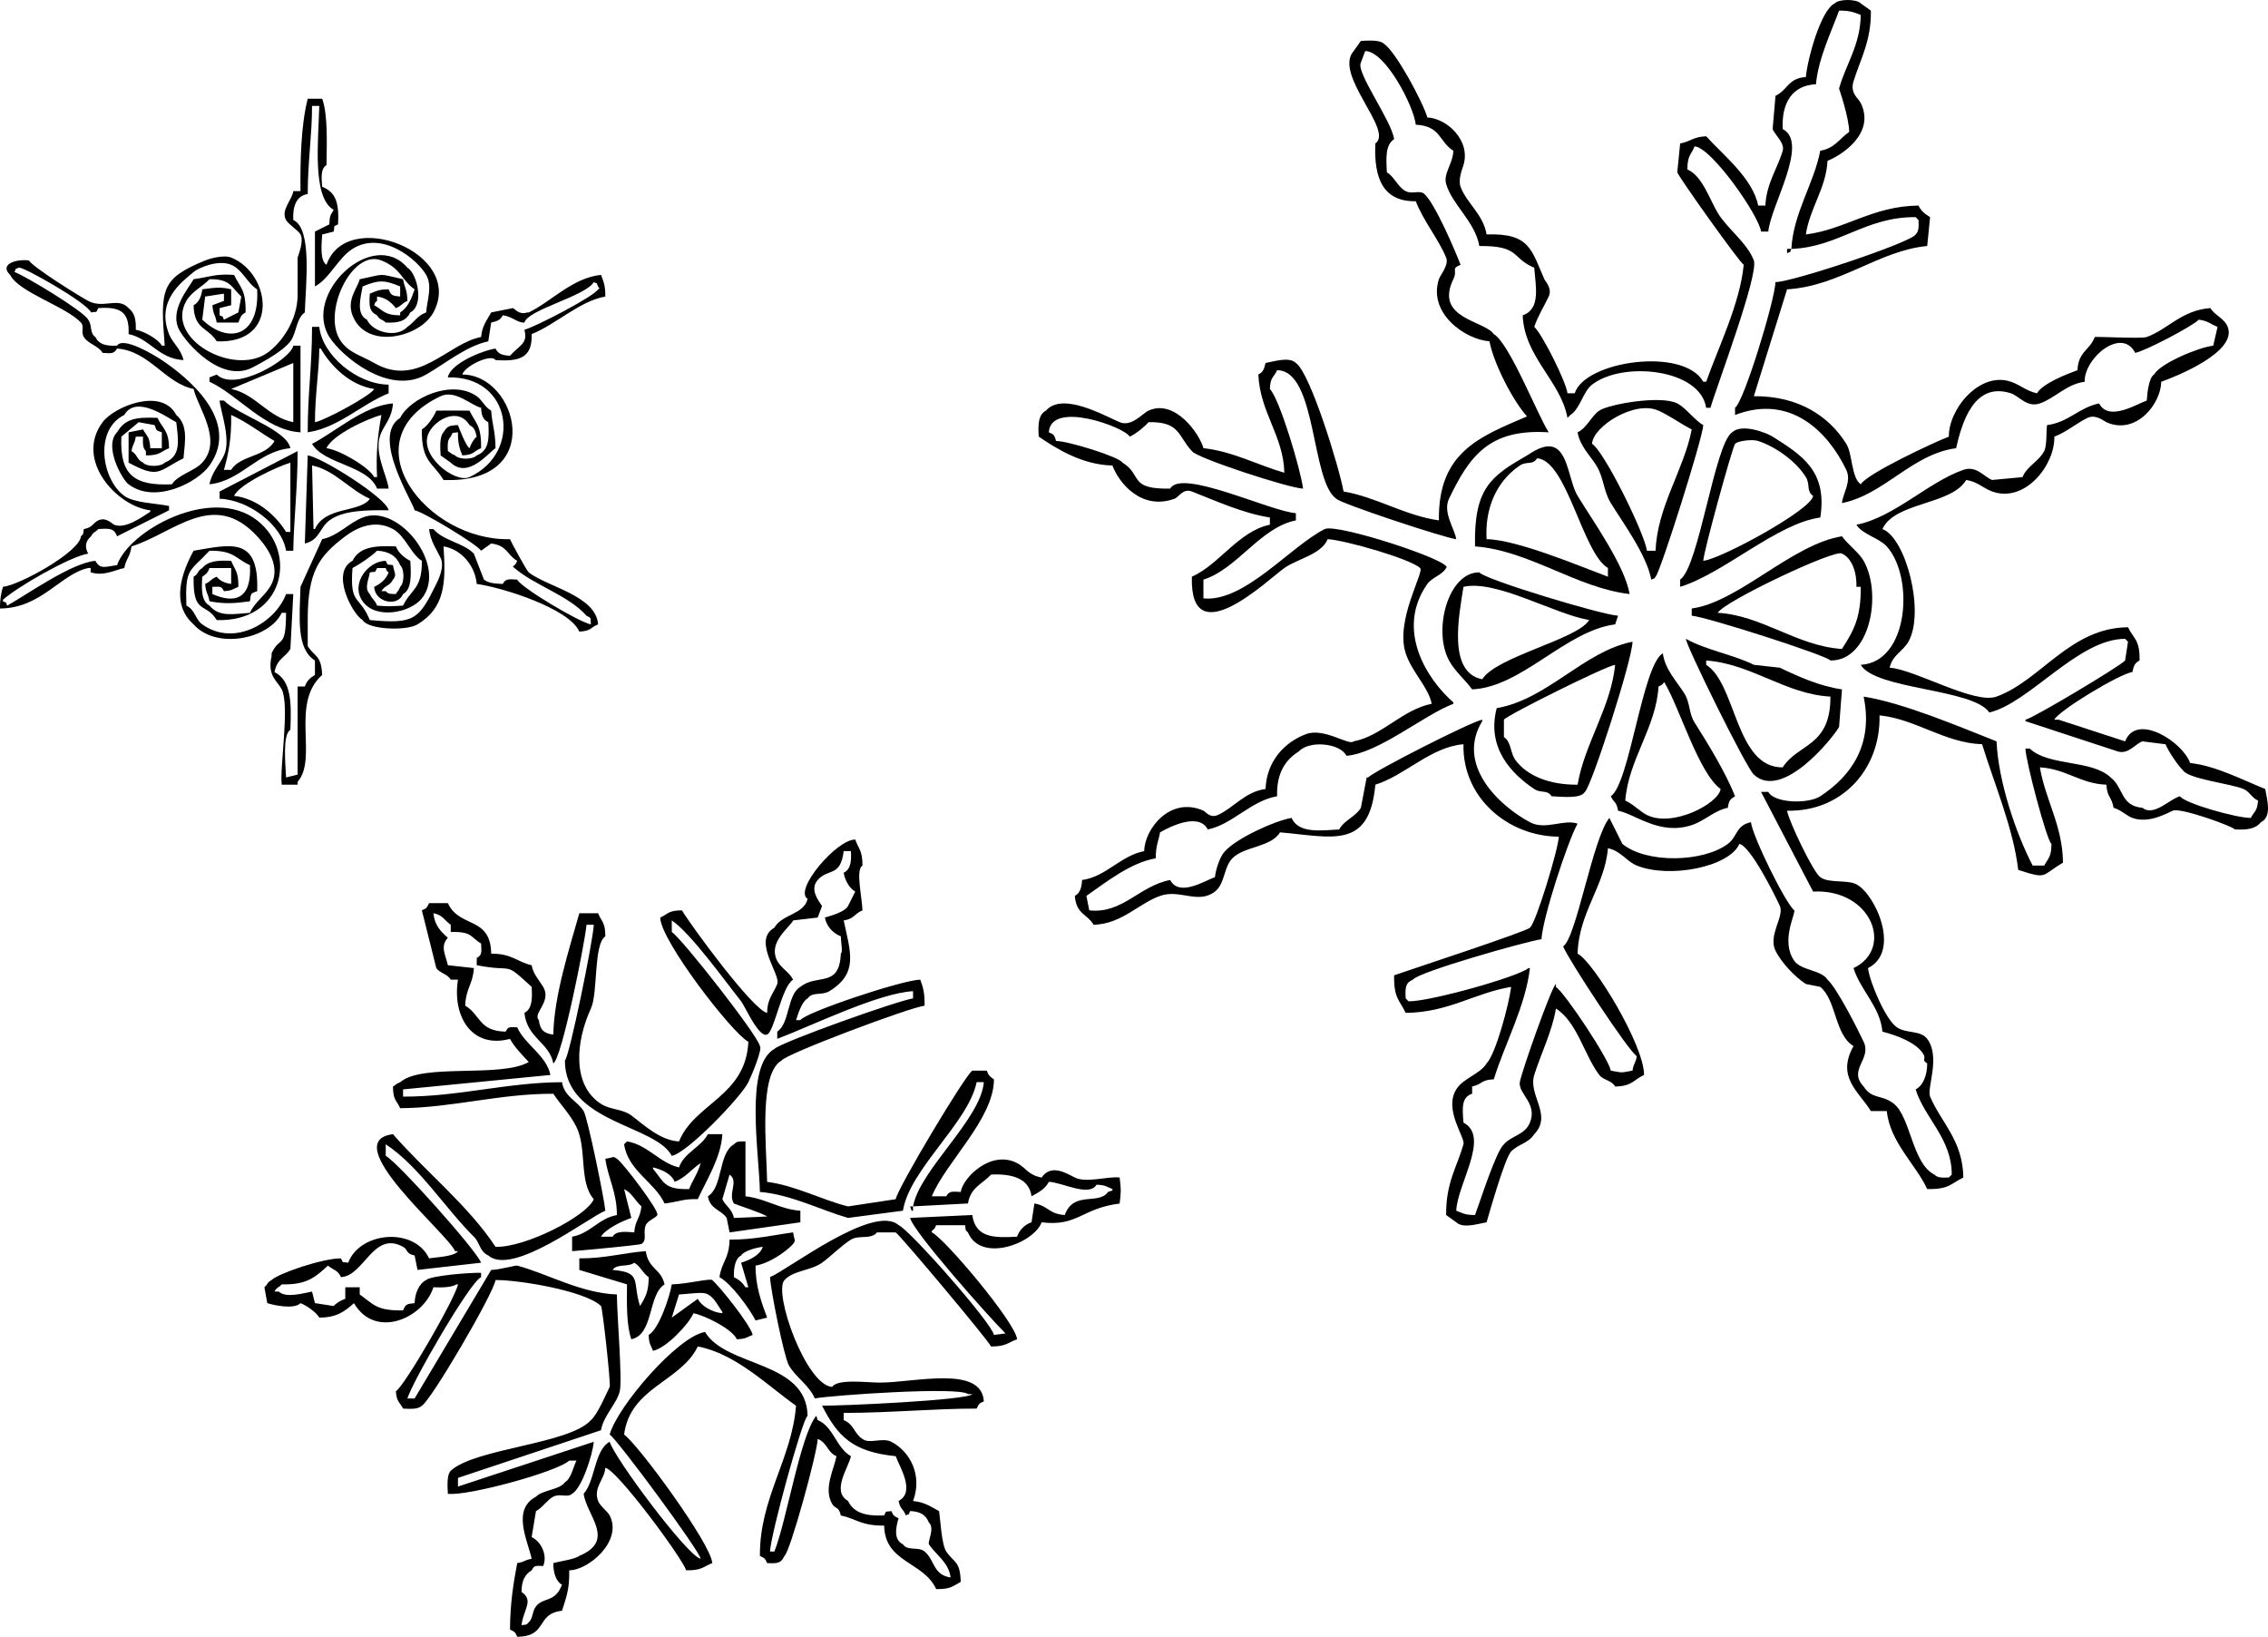 <?xml version="1.0" encoding="utf-8"?>
<!-- Generator: Adobe Illustrator 15.0.0, SVG Export Plug-In . SVG Version: 6.00 Build 0)  -->
<!DOCTYPE svg PUBLIC "-//W3C//DTD SVG 1.1//EN" "http://www.w3.org/Graphics/SVG/1.1/DTD/svg11.dtd">
<svg version="1.1" id="Layer_1" xmlns="http://www.w3.org/2000/svg" xmlns:xlink="http://www.w3.org/1999/xlink" x="0px" y="0px"
	 width="819.384px" height="591.184px" viewBox="-114.278 114.154 819.384 591.184"
	 enable-background="new -114.278 114.154 819.384 591.184" xml:space="preserve">
<path d="M276.653,432.002c-0.15,2.676-0.677,4.73-2.609,5.738c0.517,6.688,4.343,6.389,6.785,10.432
	c10.22-0.311,16.123-7.619,24.009-10.432c7.115-2.539,13.754,3.143,19.833-1.566c3.624-2.805,3.114-8.77,6.263-11.996
	c4.269-4.375,14.031-3.998,17.225-9.389c18.85,1.615,32.32,6.414,34.448-17.214c10.698-3.317,20.146-13.709,31.838-14.605
	c-0.46,19.255,16.038,33.271,34.446,33.384c-0.168,4.488-8.379,31.557-10.438,32.861c-0.771,1.268-44.279,15.496-49.062,17.213
	c-0.154,8.309,1.967,8.936,4.176,13.562c15.467-0.129,24.846-7.176,38.101-9.389c-0.741,6.135-5.53,24.232-8.873,27.646
	c-2.286,3.826-8.417,5.297-10.96,9.389c-4.588,7.381,3.312,17.371,2.61,19.822c-2.396,8.365-6.37,13.83-6.263,25.559
	c1.218,0.871,2.436,1.74,3.652,2.609c2.503,2.4,8.031,0.477,10.96,0c1.138-3.869,6.619-23.211,8.873-25.561
	c2.657-2.77,6.093-2.826,8.351-6.26c6.686-6.941-2.295-13.988,0-21.387c2.25-7.254,6.566-15.977,7.83-23.994
	c7.703,4.912,10.16,16.705,15.658,23.994c1.457,1.932,4.449,1.867,5.74,4.174c6.143-0.1,6.596-2.396,10.438-4.174
	c0.086-10.717-18.361-41.031-24.008-43.814c0.396-14.875,9.879-24.564,10.959-38.08c4.701,0.982,6.627,4.705,10.439,6.26
	c11.641,4.748,33.37,0.58,37.057-7.824c4.017,0.867,12.793,18.357,14.614,22.43c1.695,3.787-4.333,10.533-1.565,16.17
	c2.084,4.244,7.056,9.508,10.959,11.998c1.74,0.348,3.48,0.695,5.22,1.043c5.87,4.867,5.169,17.318,12.004,21.387
	c-6.339,11.232,1.961,16.441,6.263,23.473c1.914,0,3.828,0,5.741,0c1.194,11.266,10.536,19.326,14.614,28.168
	c8.104,0.146,8.51-2.006,13.048-4.174c-0.147-13.334-8.004-19.832-12.004-29.211c-1.273-2.984,3.894-14.338-1.044-20.865
	c-2.407-3.182-7.502-1.836-10.961-4.172c-3.967-2.68-9.703-15.926-10.438-21.387c11.971-5.949,2.744-26.605-4.176-30.254
	c-3.342-1.762-10.139-0.291-13.048-2.607c-2.337-1.301-11.458-20.353-12.005-23.996c19.89,0.482,33.847-15.078,33.404-34.427
	c13.09,1.338,23.58,9.975,37.057,10.432c4.228,13.821,11.345,30.496,13.048,45.381c10.769,3.471,8.026,2.199,16.18-2.607
	c-0.133-13.383-6.366-22.605-8.351-34.428c9.588,0.562,14.523,5.908,24.009,6.259c0.336,4.797,1.918,4.209,2.61,8.346
	c2.824,0.813,4.57,2.843,6.785,3.651c5.791,2.113,12.142-1.468,14.613-2.608c2.695-1.243,21.717,5.649,22.443,6.782
	c4.623,0.201,7.439-0.234,9.395-2.609c4.027-2.021,2.273-7.937,1.566-11.997c-7.889-3.133-17.844-8.412-27.141-9.389
	c-2.646-7.585-19.355-18.366-23.487-7.824c-8.002-2.608-16.007-5.217-24.009-7.825c-0.522,0-1.045,0-1.566,0
	c1.562-3.28,23.544-16.566,28.184-17.213c0.502-2.095,0.797-3.261,2.61-4.173c0.119-7.642-2.094-7.654-4.175-11.998
	c-20.982,0.161-31.43,19.209-47.496,25.038c-8.04,2.917-29.486-9.833-38.623-10.433c1.027-4.615,4.816-5.903,6.785-9.389
	c6.035-10.69-0.877-37.463-9.395-40.687c4.479-9.829,24.875-8.599,30.271-17.735c4.256,0.667,5.967,2.939,9.395,4.173
	c11.92,4.289,22.746-9.712,22.443-19.822c4.266-1.561,8.307-5.043,12.004-6.781c2.997-1.409,5.932,1.184,6.785,1.564
	c10.823,4.837,19.744-6.756,19.833-14.605c5.249-1.852,27.597-10.739,24.009-19.821c-1.232-3.124-4.671-4.135-6.263-6.781
	c-10.36,0.747-15.418,7.702-22.965,10.433c-1.854,0.67-15.632-0.114-18.79,0c-1.876,4.922-5.897,5.092-6.264,11.997
	c-3.875,1.414-12.685,4.839-14.613,8.346c-3.742-0.801-6.028-3.016-9.396-4.173c-11.343-3.897-22.624,9.979-22.442,19.822
	c-5.461,2.073-29.536,13.352-31.838,17.214c-3.429-2.373-2.955-10.982-5.22-14.605c-6.17-9.871-17.087-17.345-33.403-17.214
	c4-12.865,8.002-25.734,12.004-38.6c18.927-1.087,33.384-14.069,50.627-15.648c0.348-3.478,0.695-6.956,1.044-10.433
	c-1.673-1.013-3.347-2.234-4.175-4.173c-16.722,0.185-26.426,8.644-40.711,10.432c1.39-9.43,7.347-16.753,7.828-26.603
	c5.163-2.008,17.379-9.949,12.004-20.865c-0.871-1.771-3.943-3.523-2.609-7.824c2.498-8.054,6.458-14.713,6.263-25.56
	c-1.218-0.869-2.437-1.739-3.653-2.608c-1.512-1.605-7.889-1.65-9.396,0c-5.063,2.385-9.838,20.143-10.438,26.603
	c-6.436,0.408-6.494,4.656-10.961,6.781c-0.348,3.999-0.695,7.999-1.043,11.997c0.738,2.023,4.454,5.041,3.653,7.824
	c-1.781,6.182-5.974,11.984-6.263,19.822c-0.87,0-1.74,0-2.61,0c-1.911-9.838-12.881-18.456-18.79-25.038
	c-4.91,0.252-5.465,1.881-9.395,2.608c-0.349,3.477-0.696,6.955-1.043,10.432c1.188,2.676,22.513,32.563,24.009,33.384
	c-1.362,13.991-9.093,29.661-13.57,42.251c-0.348,0-0.696,0-1.044,0c-7.054-12.62-42.717-7.575-46.452,4.173
	c-0.87,0-1.739,0-2.608,0c-0.557-4.369-9.201-21.488-12.004-23.995c1.242-3.802,3.657-7.612,5.219-10.954
	c1.369-2.933-1.213-5.46-1.566-6.26c-4.701-10.62-5.232-16.696-20.877-16.17c-1.193-7.247-7.236-11.331-9.395-17.213
	c-0.98-2.673,0.699-6.694,1.043-7.824c2.722-8.954-6.088-16.922-13.047-17.214c-1.64-5.644-11.393-23.783-15.658-26.603
	c-1.455-1.426-5.357-1.231-8.352-1.043c-0.869,1.217-1.74,2.434-2.609,3.651c-7.463,8.439,14.644,28.706,7.83,33.384
	c-0.574,12.54,2.775,21.076,14.613,20.865c2.625,6.929,8.203,13.663,10.961,20.343c1.109,2.686-2.063,6.155-2.609,7.824
	c-3.994,12.214,9.357,21.779,18.268,22.43c1.456,7.903,8.525,21.612,13.57,27.124c-17.281,7.386-32.189,12.993-31.838,37.557
	c-12.2-1.721-22.862-8.511-34.448-10.433c-1.462-8.345-12.012-42.909-17.224-46.424c-2.502-2.401-8.03-0.477-10.961,0
	c-0.5,2.095-0.797,3.261-2.609,4.173c0.596,13.674,9.111,22.234,9.395,35.471c-9.553-2.713-18.539-7.703-29.228-8.868
	c-1.423-5.258-10.345-17.903-19.834-13.562c-2.19,1.002-6.145,6.007-10.438,4.173c-5.695-2.433-20.644-11.016-26.618-4.173
	c-2.745,1.426-2.912,5.024-2.609,9.389c6.651,4.538,15.826,10.19,26.619,10.433c2.271,6.129,10.366,16.382,22.442,11.998
	c1.576-0.572,3.069-3.845,6.264-2.608c8.369,3.242,18.339,7.863,28.185,9.389c0,0.87,0,1.739,0,2.608
	c-11.249,2.288-18.416,14.498-28.185,18.778c-0.854,28.521,27.421,1.111,33.404-3.13c4.72-3.346,13.41-4.895,15.657-10.432
	c6.38,0.378,29.882,7.109,33.404,10.432c1.66,1.289-9.088,18.877-5.219,30.776c2.198,6.761,8.245,12.285,9.395,18.257
	c-10.52,2.056-18.065,11.656-28.184,13.562c-1.617,1.74-10.636-5.072-17.224-2.608c-7.679,2.872-14.248,9.724-14.615,19.822
	c-7.387,0.962-11.541,6.813-17.224,9.389c-2.817,1.278-4.501-1.247-5.219-1.565c-11.952-5.286-21.256,6.522-21.399,14.606
	C290.436,423.285,285.331,430.834,276.653,432.002z M322.061,413.744c8.97-1.803,15.498-10.336,25.054-11.997
	c-0.252-8.296,2.959-13.138,7.829-16.17c3.777-4.105,14.958-3.036,17.224,1.565c11.638-0.957,27.728-14.603,38.623-18.779
	c0-0.174,0-0.348,0-0.521c-9.715-8.462-20.935-26.334-9.396-42.773c1.642-2.338,5.253-3.133,6.785-5.738
	c3.28-2.239-39.457-16.262-43.843-14.083c-12.247,6.083-29.057,26.555-43.842,25.038c0-2.26,0-4.521,0-6.781
	c12.22-3.826,20.513-18.834,33.403-21.387c0-0.869,0-1.739,0-2.608c-9.45-0.72-41.402-16.229-45.408-8.867
	c-15.219,0.26-9.885-4.89-17.225-9.389c-1.284-2.15-19.678-7.801-24.009-7.825c-0.642-2.133-0.625-2.301-2.609-3.129
	c0.673-11.668,27.296-1.933,29.229,1.564c2.07-0.896,5.362-3.529,6.785-5.216c11.399-0.266,10.573,4.932,15.658,10.433
	c1.431,2.412,35.06,13.392,40.188,13.562c-0.828-6.601-8.34-32.085-12.004-35.992c0.193-4.48,1.321-3.968,2.609-6.781
	c14.415,0.028,12.177,40.086,21.398,46.425c0.922,1.5,39.057,14.157,43.32,14.605c-0.555-3.762-4.962-9.707-2.609-14.605
	c7.377-15.366,14.477-25.376,36.014-23.995c-4.335-6.926-14.148-32.087-19.833-35.471c-3.464-4.959-21.525-5.6-14.614-19.822
	c1.691-3.48-1.07-3.679,2.61-5.216c-2.073-5.423-9.22-22.054-13.048-25.559c-1.762-1.577-4.308,0.225-6.785-1.043
	c-2.827-1.446-4.161-5.319-6.785-6.781c-0.305-5.387-0.536-9.941,2.609-11.997c-0.932-6.756-13.942-24.266-12.004-27.646
	c0.521-1.391,1.043-2.782,1.565-4.173c7.243-0.002,17.569,19.9,18.269,26.603c9.127,0.458,8.316,6.13,13.569,9.389
	c-0.104,4.606-3.688,8.281-2.608,11.997c2.201,7.58,10.43,13.561,12.004,22.43c14.848-0.152,11.541,4.413,19.832,7.824
	c0.519,6.797,2.416,14.946-4.176,17.213c0.65,15.212,13.762,23.689,16.18,37.036c0.349-0.348,0.697-0.696,1.044-1.043
	c3.558-2.231,4.536-8.39,7.829-10.954c11.062-8.612,39.093-5.74,41.232,8.346c0.522,0,1.044,0,1.566,0
	c2.009-7.1,17.54-48.158,15.658-53.206c-2.397-6.427-9.603-11.459-13.049-17.213c-2.949-4.925-5.599-13.393-10.959-15.649
	c0.017-5.209,1.318-5.142,2.609-8.346c6.014,0.278,23.186,24.833,24.009,30.776c0.87,0,1.74,0,2.609,0
	c0.909-9.479,14.854-32.032,5.219-37.035c-0.478-9.613,3.59-15.821,12.004-16.17c0.865-9.346,5.509-18.814,8.351-26.603
	c4.067-0.037,5.393,0.642,7.83,1.565c-0.111,10.884-5.475,17.973-7.83,26.603c0,0,3.636,10.508,3.654,15.649
	c-3.522,2.415-5.215,5.941-10.438,6.781c-2.25,11.79-9.786,22.63-10.439,35.47c17.116-0.627,26.637-11.617,44.887-11.476
	c0.348,0.348,0.695,0.695,1.043,1.043c0.095,2.521,0.144,4.051-1.043,5.216c-1.375,2.792-44.154,17.091-50.627,17.214
	c-0.293,6.799-11.447,43.335-14.614,45.381c0,0.869,0,1.739,0,2.608c20-7.699,33.556,6.04,40.188,19.822
	c2.004,4.164-1.275,8.584-1.566,11.998c15.318-3.03,25.263-17.697,41.234-19.822c2.021-8.761,6.27-24.216,19.832-19.822
	c2.91,0.942,5.752,5.256,10.439,3.651c5.375-1.84,9.617-6.984,16.18-7.825c-0.195-8.677,13.451-19.914,18.268-10.432
	c3.547-0.648,20.639-9.585,22.966-11.998c3.405,0.438,4.241,1.615,6.784,2.608c-0.521,2.26-1.043,4.521-1.565,6.781
	c-5.372,0.643-19.081,6.364-21.399,10.433c-1.871,1.115-2.474,6.891-2.609,9.389c-3.506,1.181-13.745,7.758-17.225,1.043
	c-7.168,1.427-11.099,6.864-18.789,7.824c-0.394,1.583,0.051,7.214-1.045,9.389c-1.809,3.595-6.262,5.468-7.828,9.389
	c-3.653,0.348-7.309,0.696-10.961,1.043c-2.818-0.94-5.584-5.339-10.439-3.651c-12.641,4.393-25.068,17.191-38.623,19.822
	c2.148,3.488,8.2,4.768,10.96,7.824c9.928,10.992,8.103,41.785-9.396,42.773c5.347,9.042,40.633,8.552,46.453,17.214
	c14.508-3.399,32.108-26.621,49.062-26.603c0.348,0.348,0.696,0.696,1.044,1.043c-0.348,2.26-0.696,4.521-1.044,6.781
	c-1.533,1.887-33.316,20.925-36.013,21.386c0,0.174,0,0.348,0,0.522c11.133,3.651,22.27,7.303,33.403,10.954
	c3.917,1.101,6.298-2.806,8.873-3.651c2.783,0.348,5.568,0.695,8.351,1.043c0.935,2.427,4.345,7.504,6.264,9.389
	c2.018,3.188,17.388,4.843,21.921,6.781c2.187,0.935,2.97,3.2,5.219,4.173c-0.292,3.893-1.276,3.76-2.61,6.26
	c-5.178,0.05-24.014-5.292-25.574-7.824c-3.639,0.914-9.493,7.487-13.57,4.173c-7.98-0.663-6.79-7.375-11.482-10.954
	c-6.807-6.5-22.385-3.978-29.228-10.433c-0.522,0-1.044,0-1.565,0c0.063,4.357,7.725,33.327,9.395,34.426
	c-0.027,4.787-1.105,5.023-2.609,7.824c-1.393,0-2.785,0-4.176,0c-5.881-11.271-12.4-30.11-13.048-44.859
	c-13.466-5.307-33.536-13.866-48.019-16.17c3.614,17.429-4.64,28.785-15.657,35.992c-4.384,2.868-16.617,2.535-18.79-1.565
	c-0.87,0-1.74,0-2.609,0c6.262,11.996,12.527,23.996,18.79,35.992c21.224-1.076,29.308,20.672,14.614,27.646
	c2.504,8.043,9.671,14.033,10.439,22.949c5.387,1.426,11.832,3.787,14.613,7.824c1.539,2.234-0.814,2.146,1.566,3.652
	c0.01,4.129-1.389,7.951-4.176,9.389c3.287,10.504,13.045,17.682,13.049,30.775c-0.348,0.348-0.696,0.697-1.045,1.043
	c-2.522,0.094-4.053,0.145-5.219-1.043c-7.994-3.932-8.6-20.707-14.613-25.561c-4.295-3.463-7.883-1.469-10.961-6.258
	c-5.775-6.148,3.002-9.814,0-16.17c-2.125-4.498-9.537-19.217-13.047-22.43c-2.199-3.504-9.539-3.285-12.004-6.781
	c-5.029-7.129,0.467-16.836,0-18.258c-3.281-2.676-15.062-26.684-15.658-31.818c-5.39,1.053-4.883,5.236-8.352,7.824
	c-8.973,6.693-29.413,7.139-38.102,0c-1.565-3.129-3.131-6.26-4.697-9.39c-6.025,7.343-11.896,43.265-16.702,46.425
	c1.797,4.617,23.698,37.979,26.619,39.643c-0.542,2.977-1.07,2.23-1.565,5.217c-4.65,0.816-3.179,0.828-7.83,0
	c-0.789-4.324-16.49-27.93-19.832-30.254c0-0.348,0-0.695,0-1.043c-1.576,0.902-12.556,32.133-13.049,35.471
	c-0.619,4.199,6.484,7.672,3.654,14.604c-1.822,4.463-6.502,4.619-9.395,7.824c-2.896,2.559-8.789,21.238-10.438,25.561
	c-3.794-0.027-4.454-0.682-6.785-1.564c0.435-9.775,12.315-26.729,2.61-31.818c-0.404-5.193-0.796-9.188,3.131-10.434
	c0-0.869,0-1.738,0-2.607c3.824-0.859,2.979-2.379,7.829-2.607c3.927-12.787,11.485-26.439,13.048-40.166c-0.174,0-0.348,0-0.521,0
	c-3.613,3.113-35.639,12.125-43.32,11.998c-0.348-0.35-0.696-0.695-1.044-1.043c-0.229-3.938-0.075-5.646,2.608-6.781
	c1.676-2.666,40.512-13.736,46.452-14.605c0.396-7.646,9.554-35.611,13.048-41.73c-4.93-1.77-11.641,2.473-17.224-0.521
	c-11.358-6.091-26.79-20.853-17.224-36.513c0-0.174,0-0.348,0-0.522c-3.724,0.553-39.152,18.596-41.233,20.865
	c-0.174,0-0.349,0-0.522,0c-0.695,3.651-1.392,7.303-2.088,10.954c-1.668,3.027-6.315,4.705-7.828,7.824
	c-6.427,0.348-14.684,1.594-17.225-4.173c-6.474,1.166-19.973,7.485-24.009,11.997c-1.749,1.693-3.382,6.494-3.653,9.391
	c-3.707,1.301-12.9,7.273-16.18,1.043c-11.053,2.037-17.257,12.328-29.229,10.953c-0.348-1.738-0.695-3.479-1.044-5.215
	c6.636-4.598,15.921-12.062,25.054-13.562c0.014-4.674,0.966-6.062,1.565-9.389C307.918,413.016,318.725,407.342,322.061,413.744z"
	/>
<path d="M496.909,336.544c5.055,0.318,48.878,14.355,50.104,16.17c14.201,0.208,18.851-23.841,12.004-35.992
	c-1.728-3.067-5.737-5.893-7.828-8.868c-17.969,2.833-37.471,23.845-54.281,26.081C496.909,334.806,496.909,335.674,496.909,336.544
	z M551.19,314.115c3.505,1.554,5.415,6.698,5.219,11.997c0.522,0,1.044,0,1.565,0c0.131,11.254-2.664,15.994-6.785,22.43
	c-16.202-0.981-28.932-12.179-44.885-13.041C508.465,331.426,549.021,312.229,551.19,314.115z"/>
<path d="M519.352,393.922c10.164,9.528,28.43-13.028,30.795-17.213c0.348-4.521,0.695-9.042,1.044-13.562
	c-7.909-1.086-16.105-4.771-22.443-7.824c-3.131-0.348-6.264-0.695-9.396-1.043c-6.984-3.551-17.344-5.328-24.53-9.389
	C494.405,346.409,516.494,391.36,519.352,393.922z M547.014,365.755c0.104,18.218-11.739,16.865-17.224,25.56
	c-17.089,0.183-16.735-30.213-27.662-37.036c0-0.521,0-1.043,0-1.564C518.692,353.96,530.729,364.88,547.014,365.755z"/>
<path d="M492.733,323.503c0,0.869,0,1.739,0,2.608c15.774-4.855,35.122-22.999,50.628-25.038
	c2.63-16.802-6.666-22.532-17.225-29.211c-2.318-1.467-11.166-4.843-14.613-1.564C505.202,274.372,499.505,318.909,492.733,323.503z
	 M520.918,273.428c6.62,2.193,13.788,7.513,17.225,13.041c1.625,2.614,0.102,5.059,2.609,6.781
	c-0.4,4.93-33.117,22.733-39.667,23.473c0.027-3.04,10.464-40.883,11.482-42.251C513.327,273.45,518.708,272.695,520.918,273.428z"
	/>
<path d="M531.355,205.617c1.844-0.947,0.637,0.304,1.566-1.565c-0.521,0-1.044,0-1.566,0
	C531.355,204.574,531.355,205.096,531.355,205.617z"/>
<path d="M494.299,364.711c-2.654-4.314-7.041-8.646-7.828-14.605c-7.408,4.324-11.961,47.031-18.791,51.641
	c1.131,2.474,2.076,1.84,2.61,5.216c6.486,1.348,15.026,9.015,26.619,5.216c4.688-1.537,8.22-5.312,13.048-6.259
	c0.413-2.723,0.797-3.035,2.609-4.173c-3.479-8.698-9.699-18.851-14.614-26.603C495.805,371.755,496.404,368.134,494.299,364.711z
	 M507.348,399.14c-0.774,5.287-17.324,13.995-26.619,9.389c-2.473-1.227-5.053-4.028-7.828-5.216
	c1.121-14.768,11.212-26.544,12.004-41.208c1.68-0.733,1.021-0.525,2.088-1.565C492.604,369.941,499.432,393.422,507.348,399.14z"/>
<path d="M467.682,295.857c4.553,7.406,12.92,18.677,14.613,27.646c1.559-0.675,0.626,0.022,1.566-1.043
	c1.728-1.769,17.029-50.064,17.224-54.771c-3.261-1.823-6.091-6.101-9.396-7.824c-5.762-3.007-24.629,0.2-28.185,2.608
	c-2.899,1.965-4.489,6.304-7.829,7.825c0.785,4.858,4.567,8.412,6.785,11.997C465.193,286.711,464.961,291.434,467.682,295.857z
	 M460.895,274.472c0.269-6.256,15.461-15.887,24.01-11.998c4.23,1.925,8.339,4.952,12.005,6.781
	c-2.765,14.482-12.528,28.038-13.048,43.816c-1.044,0-2.088,0-3.133,0C479.805,306.564,465.158,276.934,460.895,274.472z"/>
<path d="M440.018,399.14c2.509,1.679,4.591,0.074,6.264,2.608c3.857,0.189,10.596,0.975,12.004-1.565
	c2.206-1.358,17.243-47.951,17.225-54.249c-17.627,3.486-30.67,20.828-49.062,23.995
	C422.729,384.251,431.721,393.584,440.018,399.14z M469.246,354.28c-1.536,15.359-11.118,28.587-13.57,43.295
	c-10.162,0.088-18.246-3.191-22.442-8.868c-1.942-2.627-1.454-6.571-4.177-8.346c0-2.086,0-4.173,0-6.26
	C430.012,372.55,465.973,354.627,469.246,354.28z"/>
<path d="M455.676,293.25c-2.846-4.681-3.322-14.532-7.828-17.213c-3.776-2.247-9.14,1.856-10.438,2.608
	c-12.978,7.507-19.245,11.715-18.79,32.862c19.764,1.504,36.434,14.919,55.848,17.214
	C472.746,318.417,460.971,301.958,455.676,293.25z M422.794,308.898c-0.633-10.92,3.386-20.751,12.005-26.603
	c2.488-1.69,4.629-0.023,6.264-2.608c10.757,0.75,16.359,34.136,25.574,39.643c0,1.043,0,2.087,0,3.13
	C456.465,318.658,433.734,309.05,422.794,308.898z"/>
<path d="M470.29,336.544c-6.272-0.402-48.424-13.164-50.104-15.649c-11.209-0.18-16.897,20.799-10.961,31.819
	c2.117,3.929,5.836,6.968,8.352,10.432c17.977-0.801,33.741-21.172,51.671-23.473C469.596,338.63,469.942,337.587,470.29,336.544z
	 M421.229,359.496c-12.631-2.437-8.373-23.204-6.784-33.384c11.737-2.698,32.651,9.796,45.407,11.998
	C455.816,345.01,426.223,351.354,421.229,359.496z"/>
<path d="M88.758,695.943c1.399-4.475,2.775-7.562,2.609-14.605c6.885,0.01,19.415-10.547,14.614-19.822
	c-0.744-1.436-3.523-3.461-4.175-5.215c-1.828-4.916,2.366-7.791,2.608-11.998c4.187,0.68,27.352,31.934,29.229,37.035
	c5.604,0.059,6.061-1.268,9.395-2.607c-0.219-6.689-26.786-42.898-31.838-46.424c2.176-17.104,20.473-19.07,26.619-31.818
	c13.821,2.58,25.527,14.434,35.492,21.385c-1.464,19.119-13.224,33.459-13.048,54.25c1.657,0.865,1.821,0.758,2.608,2.607
	c4.041,0.186,4.991-0.029,6.264-2.607c1.979-1.256,11.823-37.023,12.004-42.252c3.613,1.479,3.364,4.758,6.785,6.26
	c-0.843,4.568-4.801,11.684-1.565,17.213c1.143,1.955,2.39,0.775,3.131,4.174c5.397,1.096,7.286,3.783,15.658,3.65
	c0.226,13.482,14.26,12.949,18.79,22.951c5.238,0.064,5.896-1.014,8.873-2.607c-0.172-7.666-2.508-6.938-5.219-10.955
	c-1.713-2.535-2.162-11.951-2.61-14.604c-2.903-1.549-5.067-3.23-9.396-3.652c3.481-9.203-1.041-17.869-7.828-21.385
	c-3.225-1.672-7.998,0.906-10.438-1.043c-2.993-1.834-3.042-5.305-6.785-6.781c0-0.869,0-1.74,0-2.607
	c17.05-0.029,32.714-1.586,48.019-1.566c0.865-1.658,0.76-1.82,2.609-2.607c-0.768-13.195-25.095-6.781-37.579-6.781
	c-4.706,0-15.296-1.473-17.224,1.564c-9.49-0.67-21.341-34.096-17.224-38.6c3.183-3.482,9.633-3.422,13.569-6.26
	c3.251-2.344,6.989-6.203,10.438-8.346c2.848-1.77,7.445,0.068,9.395-2.607c2.263,0,4.523,0,6.785,0
	c1.57,0.951,33.478,38.984,34.448,41.207c5.476,0.004,5.923-1.365,9.395-2.607c-0.333-5.771-26.28-36.59-30.794-38.6
	c0-0.174,0-0.35,0-0.521c1.039-1.074,0.847-0.385,1.566-2.086c3.479,0,6.959,0,10.438,0c0.332,2.086-0.041,1.551,1.044,2.607
	c4.664,11.178,23.799,3.955,26.619-3.65c13.085,1.621,14.394-5.051,28.184-6.781c0.539-4.084,0.539-5.305,0-9.389
	c-3.85-0.561-12.129,2.074-16.18,0c-3.271-1.676-8.615-4.963-12.004,0c-4.932-0.91-5.578-3.49-8.873-5.217
	c-9.317-4.881-19.554,5.146-20.354,10.434c-3.018-0.168-4.154-0.416-5.22,1.564c-1.739,0-3.479,0-5.219,0
	c4.953-12.215,22.442-27.98,22.443-42.25c-1.411-0.922-1.935-1.385-2.609-3.131c-1.74,0-3.479,0-5.22,0
	c-2.498,1.482-27.025,42.461-27.662,46.424c-5.741,0.871-11.483,1.74-17.224,2.607c-9.21-2.268-19.154-7.596-29.229-8.867
	c-0.232-12.902-3.112-39.139,5.219-43.816c1.345-2.332,46.199-19.172,51.672-19.822c0.083-4.439-0.57-6.748-1.565-9.389
	c-6.407,0.068-41.529,11.816-43.321,14.605c-0.521,0-1.044,0-1.564,0c0.765-2.311,2.053-6.652,4.175-7.824
	c1.788-2.561,5.128-0.959,7.829-2.607c10.658-6.504,7.638-14.109,5.219-25.561c4.026-0.666,3.664-2.391,6.785-3.65
	c-0.221-5.258-2.537-14.709,0-16.17c0.004-5.473-1.367-5.92-2.61-9.389c-6.541-0.273-22.356,18.24-17.224,21.387
	c-1.208,5.666-9.251,5.51-12.004,10.432c-8.171,4.617,2.411,16.887,1.043,20.344c-1.397,3.537-3.608,5.225-3.653,10.432
	c-5.125-1.008-27.339-31.311-30.794-37.035c-4.992,0.039-4.863,1.248-7.829,2.609c0.036,8.205,26.065,41.871,31.838,44.857
	c-0.931,19.74-19.466,22.176-25.053,35.992c-6.861-0.338-12.871-6.145-17.224-9.389c-3.234-2.41-7.484-1.943-10.96-4.172
	c-10.583-6.789-9.111-22.6-3.654-34.428c2.644-5.73,0.881-23.24,5.219-26.082c-0.017-5.209-1.318-5.143-2.609-8.346
	c-2.262,0-4.523,0-6.784,0c-3.562,12.607-9.167,29.861-9.396,43.816c-3.425-0.314-4.867-1.879-5.219-5.217
	c-2.418-2.371,4.752-6.67,1.566-11.998c-1.356-2.268-3.699-4.746-4.176-7.824c-5.3-1.197-7.058-4.225-14.613-4.172
	c-0.237-13.725-11.476-9.074-15.658-18.258c-2.262,0-4.523,0-6.785,0c-0.866,1.656-0.759,1.82-2.609,2.607l5.22,20.865
	c1.249,1.816,4.011,2.076,5.219,4.174c0.87,0,1.74,0,2.609,0c-2.125,13.172,4.945,25.082,18.79,21.387
	c1.483,2.789,4.59,6.039,6.785,8.346c-10.145,5.859-38.398,0.305-46.452,7.303c-1.693,0.674-1.25,0.777-2.609,1.564
	c0.039,4.99,1.248,4.861,2.609,7.824c18.971-0.145,35.804-5.283,55.325-5.215c2.616,3.947,6.169,7.512,8.352,11.998
	c3.898,8.016,0.782,19.861,6.263,26.08c-2.527,6.162-24.789,17.525-35.491,17.215c-9.798-14.885-25.386-27.277-37.058-40.688
	c-20.495,2.523,19.765,35.822,22.442,42.252c0.349,0,0.696,0,1.044,0c-1.213,1.959-8.124,2.174-10.438,2.607
	c-5.386-11.438-25.006-9.664-29.229,1.566c-2.564-0.455-1.567,0.385-2.609-1.566c-6.271-0.109-22.61,5.377-25.054,7.824
	c-1.741,0.916-1.292,1.479-2.608,2.607c0.348,1.912,0.695,3.826,1.044,5.738c2.539,0.775,9.654,2.336,12.004,0
	c2.028,0.73,5.816,3.375,6.785,5.217c6.398-0.023,9.194-2.281,12.525-5.217c7.651,13.145,25.066,5.549,28.706-5.738
	c3.291,0.121,6.5,0.051,8.352-1.043c0.174,0,0.348,0,0.521,0c-0.887,4.85-19.218,36.607-22.442,38.602
	c0.292,3.893,1.276,3.76,2.609,6.26c2.751,0.154,5.486,0.258,6.785-1.043c3.281-1.83,25.776-40.287,26.619-45.381
	c8.623-0.086,32.646,3.979,38.101,9.389c0.518,0.334,3.614,28.25,3.132,29.211c-1.333,2.652-4.394,9.971-6.785,11.998
	c-7.828,8.707-41.634,10.111-50.627,18.256c-1.427,1.455-1.232,5.355-1.044,8.348c7.146,0.893,39.57-7.957,43.842-11.998
	c0.87,0,1.74,0,2.609,0c-1.139,2.236-1.897,6.531-4.175,7.824c-1.794,2.742-8.125,2.771-10.438,5.215
	c-8.833,4.678-3.038,15.719-1.565,22.43c-2.977,0.543-2.23,1.07-5.22,1.566c-1.367,7.139-2.568,14.59-2.609,23.994
	c1.659,0.865,1.822,0.76,2.609,2.607C83.777,705.201,79.105,697.035,88.758,695.943z M74.144,689.162
	c-0.001-4.041,1.188-6.291,3.653-7.824c1.057-1.914,1.276-1.609,4.175-1.564c1.626-3.932-0.741-8.801-4.175-10.434
	c0.521-3.129,1.043-6.26,1.565-9.389c2.392-1.26,4.072-4.09,6.263-5.215c2.459-1.264,5.032,0.494,6.785-1.043
	c3.465-1.922,7.417-14.031,7.829-18.779c-16.353,5.389-32.709,10.781-49.062,16.17c0-1.043,0-2.086,0-3.129
	c17.223-5.736,34.449-11.477,51.671-17.213c0.847-5.195,5.756-9.68,6.785-14.084c0.985-4.213-1.01-27.422-1.044-34.949
	c-13.062-0.492-24.934-7.441-36.014-10.434c-0.552-0.148-6.544,1.545-9.396,1.564c-9.22,15.475-18.442,30.951-27.663,46.426
	c-0.869,0-1.739,0-2.608,0c1.751-5.969,22.55-42.029,26.619-43.816c0-0.521,0-1.043,0-1.564c-4.118-0.104-18.045,0.98-19.833,2.607
	c-2.543,1.256-4.058,4.678-4.177,8.346c-2.878,0.279-3.253,0.389-4.175,2.609c-9.625,0.211-10.644-2.209-15.658-5.738
	c0-0.869,0-1.74,0-2.609c-1.738,0-3.479,0-5.219,0c0,1.393,0,2.783,0,4.174c-1.549,0.562-3.196,1.445-4.175,2.607
	c-2.262-0.348-4.524-0.695-6.785-1.043c-0.348-1.391-0.695-2.781-1.044-4.172c-2.958,0.523-9.458,2.486-12.004,0
	c-0.522,0-1.044,0-1.566,0c0.916-1.742,1.479-1.293,2.61-2.609c9.078,0.24,12.189-2.652,16.702-6.779
	c1.82,1.58,3.65,1.623,4.697,4.172c8.366-0.396,11.656-16.914,22.442-10.953c1.929,1.064,0.793,2.416,4.176,3.129
	c0.348,1.738,0.695,3.479,1.044,5.217c7.653-0.869,15.311-1.74,22.965-2.607c-1.782-4.66-30.136-36.299-34.448-38.602
	c0-1.391,0-2.781,0-4.172c12.041,7.908,21.565,23.238,31.838,33.383c2.35,2.32,1.913,5.184,5.219,6.781
	c8.734,7.65,36.219-13.781,42.276-16.17c-0.258-3.654-6.365-33.629-7.829-35.992c-2.305-3.719-6.916-5.025-7.829-10.432
	c-20.206,0.113-37.27,5.264-57.413,5.215c0-0.869,0-1.738,0-2.607c17.744-1.74,35.493-3.479,53.237-5.217
	c-1.485-7.152-9.205-10.902-12.004-17.213c-2.883-0.031-3.139-0.379-4.175,1.564c-9.731-0.172-9.024-6.066-14.614-9.389
	c0.248-6.316,2.789-7.662,3.132-13.562c-3.131-0.348-6.264-0.695-9.395-1.043c-0.769-3.566-2.903-6.807,0-9.91
	c-2.57-2.268-4.771-4.436-5.22-8.869c3.516,0.688,3.863,2.527,6.264,4.174c0,0.869,0,1.738,0,2.607
	c7.803-0.189,6.968,1.775,10.961,4.174c0.167,3.014,0.415,4.15-1.566,5.215c0,0.869,0,1.74,0,2.609
	c14.143,2.789,9.273-1.85,19.833,7.822c0.285,4.355,0.153,7.979-2.609,9.391c0.873,9.047,8.981,10.682,10.438,18.256
	c3.068-1.691,11.335-43.234,12.004-50.076c0.87,0,1.74,0,2.61,0c-0.191,5.57-8.874,47.973-10.438,49.033
	c0.053,22.59,32.679,23.113,38.623,34.428c5.478-0.91,25.083-21.273,27.662-26.604c1.369-2.828,5.182-12.027,4.176-13.041
	c-0.81-3.986-28.158-38.811-31.838-41.207c0-1.393,0-2.783,0-4.174c6.9,4.611,19.361,22.07,25.053,29.211
	c1.383,1.734,6.357,13.293,9.396,11.998c2.67-1.139,5.239-17.363,9.396-19.822c-1.302-2.598-4.469-4.295-5.742-6.781
	c-3.455-6.746,4.323-11.814,5.742-14.605c2.956-0.348,5.916-0.693,8.872-1.043c0.522-1.391,1.044-2.781,1.566-4.172
	c-1.255-1.871-4.558-5.98-1.566-9.389c3.841-4.375,8.194-0.871,9.396-10.434c0.87,0,1.74,0,2.609,0
	c0.219,3.879-0.125,6.58-2.609,7.824c0.396,2.68,2.124,5.744,4.175,6.781c-0.87,1.74-1.74,3.479-2.608,5.217
	c-1.178,2.162-5.986,3.459-8.352,4.172c0.525,3.223,3.067,5.783,5.741,6.781c0.123,3.131,0.773,5.615,0,6.26
	c-0.5,12.58-8.544,7.105-14.614,11.998c-4.807,2.773-3.777,13.133-8.351,16.17c0,0.869,0,1.738,0,2.607
	c12.127-4.562,36.444-16.51,49.062-17.213c0,0.869,0,1.738,0,2.607c-5.536,0.82-47.432,15.693-50.104,18.258
	c-10.792,6.189-5.527,37.123-5.22,51.641c11.239,0.957,21.827,6.504,31.839,9.389c6.609-0.869,13.223-1.738,19.833-2.607
	c2.334-14.914,23.739-31.914,26.618-46.426c0.87,0,1.74,0,2.61,0c-1.13,13.463-23.158,31.627-25.575,44.859
	c6.61-0.348,13.224-0.695,19.833-1.043c1.005-5.902,5.117-6.949,8.352-10.432c7.771-0.4,13.771,1.494,14.613,7.824
	c2.514-1.377,4.909-2.574,6.264-5.217c4.886,0.223,14.551,5.576,17.224,1.043c3.474,0.148,3.494,0.717,5.741,1.566
	c0,0.174,0,0.348,0,0.521c-0.521,0.174-1.044,0.348-1.566,0.521c-3.423,4.902-12.462-0.566-15.658,8.346
	c-5.884-0.412-5.898-3.32-10.96-4.174c-0.348,2.26-0.695,4.521-1.044,6.781c-2.428,0.852-4.39,2.77-5.219,5.217
	c-7.839,0.412-15.023,0.658-16.18-7.826c-7.48,0.35-14.962,0.697-22.443,1.043c0.829,4.789,29.514,36.941,34.448,41.73
	c-1.392,0.174-2.784,0.348-4.176,0.521c-0.797-4.287-30.27-37.779-34.447-39.643c-9.017-7.879-40.146,16.25-46.452,18.777
	c0.152,4.379,5.004,28.623,6.785,31.818c2.385,4.281,7.252,7.08,9.395,11.998c6.015-1.133,52.206-4.348,55.325-1.564
	c0.522,0,1.044,0,1.565,0c-1.48,2.236-47.958,4.301-54.281,4.174c5.636,11.057,10.975,16.688,26.619,18.256
	c1.302,3.705,7.278,12.893,1.044,16.17c0.652,3.234,1.58,2.568,2.609,5.217c1.843-0.947,0.636,0.305,1.565-1.564
	c3.743,0.125,5.719,1.488,6.785,4.172c2.222,1.998-0.573,6.941,0,7.826c2.545,3.916,7.125,6.4,7.829,11.996
	c-6.429-1.006-5.602-6.162-9.395-9.389c-2.189-1.861-6.184-0.066-7.829-2.607c-3.455-1.672-2.595-6.084-1.565-9.391
	c-1.659-0.865-1.822-0.76-2.61-2.607c-2.564,0.455-1.567-0.385-2.608,1.564c-6.771,0.311-10.949-0.932-13.048-5.217
	c-6.129-3.545,0.19-12.016,1.043-16.17c-5.255-2.914-6.365-10.742-12.004-13.041c-0.175-0.52-0.349-1.043-0.522-1.564
	c-5.757,7.039-10.84,38.482-15.136,49.033c-0.522,0-1.044,0-1.566,0c0.161-5.865,11.636-47.73,13.57-49.033
	c-0.426-20.035-29.286-17.363-37.057-30.254c-9.881,1.547-31.68,26.955-34.448,37.035c2.848,1.854,32.338,41.816,32.882,44.859
	c-4.664-0.74-31.262-36.494-32.882-42.252c-5.594,3.084-5.208,14.119-9.396,18.779c0.976,7.752,11.797,16.885-1.565,22.43
	c-1.289,1.189-7.935,2.15-9.396,2.607c-0.043,3.393,0.939,6.658,3.133,7.824c-2.577,6.666-6.665,4.326-9.396,7.824
	c-1.439,1.844-0.972,4.191-2.609,5.738c-1.049,1.066-0.517,0.742-2.609,1.043C74.757,695.531,78.735,692.217,74.144,689.162z"/>
<path d="M215.065,551.453c0.174,0,0.348,0,0.521,0c0-0.521,0-1.043,0-1.564c-0.348,0-0.695,0-1.044,0
	C214.717,550.41,214.892,550.932,215.065,551.453z"/>
<path d="M141.473,546.238c0.808,4.762,4.704,4.787,6.785,7.822c0.349,1.74,0.696,3.479,1.044,5.217
	c8.524-1.217,17.052-2.436,25.575-3.65c0-1.391,0-2.783,0-4.174c-7.544-0.543-12.289-4.33-19.833-5.215c0-6.607,0-13.215,0-19.822
	c-2.378,0.004-3.069-0.086-4.175,1.043C145.167,530.797,146.975,542.812,141.473,546.238z M150.868,548.846
	c0.112,0.18,10.601,3.559,12.004,4.695c-4.001,0.174-8.003,0.348-12.004,0.52c-0.748-3.469-3.133-4.389-4.175-6.779
	c0.87-2.957,1.74-5.912,2.608-8.869C152.759,540.82,148.598,545.201,150.868,548.846z"/>
<path d="M145.648,575.449c4.228,2.244,10.886,11.396,13.048,15.646c1.392-0.348,2.784-0.693,4.175-1.043
	c-2.049-5.418-4.273-11.539-4.175-18.777c4.669-0.705,10.841-4.816,13.569-7.824c1.14-1.523,0.353-1.248,0-4.174
	c-6.971,0.926-14.345,2.697-22.965,2.607C149.155,568.883,146.456,569.846,145.648,575.449z M153.478,570.232
	c0.87,2.955,1.739,5.91,2.608,8.867c-0.348,0-0.695,0-1.044,0c-1.06-1.654-2.331-2.764-4.175-3.65
	c-0.097-3.375,0.422-6.645,2.61-7.824c0.984-1.693,5.634-2.902,7.829-3.131C160.243,567.643,156.484,569.27,153.478,570.232z"/>
<path d="M136.253,588.488c4.047,0.709,14.198,5.83,15.658,9.389c3.473-0.145,3.494-0.715,5.741-1.564
	c-0.73-3.533-11.802-17.4-14.614-19.822c-0.991-0.65-9.223,1.461-14.614,1.564c-0.754,4.566-4.686,16.246-8.351,18.258
	c0.146,3.471,0.716,3.492,1.565,5.738C126.282,601.191,134.577,592.465,136.253,588.488z M131.034,581.707
	c3.979-0.201,9.037-1.145,10.439,0c2.372,1.123,3.739,4.291,5.219,6.26c0,0.174,0,0.35,0,0.521c-3.667-0.34-7.557-2.576-8.873-5.215
	c-3.131,2.26-6.264,4.52-9.396,6.779C129.294,587.271,130.164,584.49,131.034,581.707z"/>
<path d="M137.819,547.281c3.034-6.703,8.449-15.062,8.873-23.475c-1.74,0-3.48,0-5.22,0c-2.646,4.854-8.526,6.574-10.438,11.998
	c-6.863-1.5-11.452-8.234-18.79-9.389c-0.348,0.348-0.696,0.695-1.044,1.043c1.412,9.6,11.092,13.678,14.614,21.387
	C130.77,548.258,132.889,547.062,137.819,547.281z M121.639,536.326c0-0.174,0-0.348,0-0.521c3.084,0.729,6.759,2.352,7.829,5.217
	c4.026-1.559,6.075-4.625,9.396-6.781c-1.047,3.822-2.94,6.18-4.175,9.389C125.506,543.926,125.526,540.85,121.639,536.326z"/>
<path d="M125.815,578.057c-1.24-5.664-5.886-5.541-6.785-11.998c-7.623,0.539-14.938,2.676-24.009,2.609c0,1.391,0,2.781,0,4.172
	c5.741,1.74,11.482,3.479,17.224,5.217c-0.1,7.02-0.167,15.072,1.566,19.822C121.954,596.186,119.737,581.852,125.815,578.057z
	 M107.025,572.84c1.564-2.387,5.747-0.906,7.829-2.607c2.226,1.242,3.044,3.746,5.219,5.215c0.043,5.172-1.206,7.33-3.132,10.432
	C114.093,577.045,117.872,573.701,107.025,572.84z"/>
<path d="M119.03,556.67c0.69-1.697,3.561-2.539,4.175-3.652c0.82-1.484-12.464-18.973-14.614-20.344
	c-1.522-1.139-1.248-0.352-4.176,0c0.967,7.037,4.201,12.115,4.176,20.344c-6.594,1.176-9.638,6.66-16.18,7.824
	c0,1.738,0,3.479,0,5.217c0.966-0.021,24.366-2.166,25.053-2.607C119.697,562.012,117.891,559.465,119.03,556.67z M102.851,560.842
	c1.548-2.775,7.792-5.719,10.96-6.781c-0.87-3.477-1.74-6.955-2.61-10.432c3.025,1.586,3.911,4.152,6.263,6.26
	c-0.516,4.555-2.235,4.838-2.608,9.389c-3.351-0.266-6.625-0.576-7.829,1.564C105.634,560.842,104.242,560.842,102.851,560.842z"/>
<path d="M2.117,357.932c-0.355-7.383-2.812-6.483-5.22-10.433c0-3.129,0-6.26,0-9.389c-0.021-17.354,3.902-22.967,13.569-30.254
	c4.028-3.036,10.618-6.245,17.225-2.608c4.533,2.495,6.385,8.943,10.438,11.476c0.109,10.35-3.914,10.133-6.784,16.17
	c-4.694,0.255-4.898,0.352-9.396,0c-0.875-2.257-1.692-2.061-2.609-4.173c-2.13-2.112-0.427-5.075,0-7.825
	c2.565-0.455,1.568,0.386,2.609-1.565c1.044,0,2.088,0,3.132,0c0.675,1.557-0.021,0.626,1.044,1.565
	c-0.911,2.525-2.915,4.138-5.22,5.216c0.22,5.526,8.364,7.473,10.439,2.608c3.141-1.671,2.94-7.026,2.609-11.998
	c-2.187-1.082-4.276-2.899-5.22-5.216c-7.821-0.353-13.19,0.252-15.658,5.216c-8.062,4.22,0.008,19.33,3.653,21.387
	c1.895,3.462,15.766,4.028,19.833,1.565c9.94-6.022,10.308-15.063,9.395-28.168c6.272,0.98,11.389,6.816,12.004,13.562
	c8.973,1.206,33.442,8.817,37.058,17.213c4.439-0.241,3.793-1.411,6.785-2.608c-0.737-10.392-18.393-13.557-25.054-18.779
	c-0.767-0.601-6.354-10.949-6.784-11.997c-30.28,0.766-58.619-35.7-25.054-51.641c5.245-2.491,11.14,3.398,14.614,4.173
	c0.176,2.737,0.611,4.232,2.609,5.216c0.396,6.348,0.14,10.301-4.176,11.998c-1.427,1.545-6.404,1.597-7.828,0
	c-1.694-0.674-1.25-0.777-2.61-1.565c-0.093-2.521-0.143-4.051,1.044-5.216c1.055-1.913,0.027-1.14,2.61-1.564
	c-0.059,4.192,0.62,5.847,1.564,8.346c4.441-0.241,3.793-1.411,6.786-2.608c0.155-8.308-1.967-8.935-4.176-13.562
	c-5.839-0.036-6.165-0.047-12.004,0c-0.729,2.027-3.377,5.813-5.219,6.781c-0.183,11.856,3.986,11.837,7.828,18.257
	c37.461,1.494,26.694-38.108,6.785-38.079c0.916-3.139,10.542-7.658,12.005-5.216c8.759,0.587,13.359-0.846,13.048-9.389
	c8.772-3.479,17.357-11.958,26.618-13.562c0.038-4.064-0.642-5.388-1.564-7.825c-10.341,1.077-17.987,9.679-26.098,13.562
	c-0.174,0-0.348,0-0.521,0c-2.983,0.998-4.392-1.262-5.219-1.565c-2.609,0.521-5.221,1.043-7.829,1.565
	c-1.53,2.854-3.228,4.637-3.653,8.868c-12.211,2.381-22.739,18.536-38.624,9.389c-4.739-2.729-9.021-3.625-12.004-7.824
	c-7.137-10.049,3.949-33.428,14.614-29.211c7.141,2.823,7.416,7.342,12.004,10.433c-1.132,3.375-2.393,6.564-5.219,8.346
	c0,0.348,0,0.695,0,1.043c-5.805-0.035-5.972-1.769-9.396-3.651c0.675-1.557-0.021-0.625,1.044-1.565c0-0.521,0-1.043,0-1.564
	c3.203,0.359,5.26,2.233,6.785,4.173c2.258-0.874,2.062-1.691,4.176-2.608c-0.104-4.233-0.987-4.602-1.565-7.824
	c-9.622-2.145-5.85-1.981-15.658,0c-0.779,3.155-4.802,7.352-2.609,13.041c4.867,12.63,24.313,8.063,29.229-1.043
	c11.623-21.536-31.383-38.266-38.623-17.214c-2.371-1.419-1.834-7.184-1.565-10.954c1.393-0.348,2.784-0.695,4.175-1.043
	c0.455-2.564-0.386-1.567,1.566-2.608c0.408-7.576-0.714-11.584-5.741-13.562c-0.267-3.348-0.578-6.62,1.565-7.824
	c0.098-8.116,0.516-18.254-1.565-23.995c-1.74,0-3.479,0-5.22,0c-2.473,9.677-2.732,22.852-2.609,33.384c-0.87,0-1.74,0-2.609,0
	c-0.31,2.999-4.645,6.863-2.609,10.432c0.961,1.687,4.41,3.713,5.219,5.216c1.288,2.393-0.756,7.434-1.044,8.346
	c0,4.521,0,9.042,0,13.562c-0.019,8.925-5.66,17.145-10.96,20.865c-12.175,8.544-37.101-5.117-29.229-18.779
	c1.988-3.452,5.725-5.046,8.351-7.824c7.625-0.117,7.826,2.844,11.482,6.26c-0.349,1.912-0.696,3.825-1.044,5.738
	c-1.739,0.869-3.479,1.739-5.22,2.608c-0.947-1.842,0.305-0.635-1.565-1.565c0-0.869,0-1.739,0-2.608
	c1.392-0.348,2.784-0.696,4.176-1.043c0-1.912,0-3.825,0-5.738c-3.756-0.998-6.488-0.553-10.439,0
	c-0.291,2.531-1.231,4.77-3.131,5.738c0.133,8.897,5.253,7.952,8.352,13.041c22.947,0.958,19.581-24.494,5.22-30.254
	c-2.822-1.132-8.079,0.503-9.396,1.043c-16.024,6.579-16.229,10.333-14.613,30.776c-0.349,0-0.696,0-1.043,0
	c-1.167-2.279-6.552-5.304-9.396-5.738c0.097-4.01-0.515-6.117-2.609-7.824c-3.83-4.161-9.046,0.38-14.614-2.608
	c-3.124-1.676-19.935-12.123-21.399-14.605c-4.519-0.6-10.855,1.342-6.785,5.216c3.105,6.288,20.273,11.46,25.575,17.214
	c1.33,1.433-0.116,3.259,1.044,5.216c1.419,2.395,5.382,3.229,6.785,5.738c3.018,0.167,4.155,0.415,5.219-1.565
	c11.714,0.868,17.275,12.458,27.663,14.605c1.501,6.695,10.601,18.343,3.131,26.603c-2.773,3.068-8.769,4.314-10.96,7.824
	c-13.731,0.617-18.879-3.41-18.268-17.214c2.087-1.738,4.176-3.478,6.263-5.216c1.914,0.348,3.828,0.696,5.741,1.043
	c0.797,2.122,0.457,1.838,2.61,2.608c0,1.912,0,3.825,0,5.738c-1.393,0-2.784,0-4.177,0c-0.183-4.23-1.212-4.171-2.608-6.781
	c-1.74,0.348-3.48,0.695-5.22,1.043c0,3.651,0,7.303,0,10.954c11.104,5.993,10.657,2.949,19.833-1.565
	c0.545-6.164,1.739-11.987-2.609-15.649c-5.184-10.078-22.354-3.11-26.619,2.608c-10.212,13.69,5.246,30.441,17.224,31.819
	c0,0.174,0,0.348,0,0.521c-2.302,1.409-8.804,6.442-13.048,4.695c-0.695-0.287-2.908-2.924-5.74-1.565
	c-1.901,0.912-2.046,2.588-5.22,3.13c-0.332,2.086,0.041,1.552-1.044,2.608c-0.399,5.629-22.144,17.646-28.184,18.257
	c-0.623,2.285-1.106,4.367-1.044,7.824c14.94-0.105,21.926-12.499,31.838-14.605c1.841-0.391,0.353,1.343,1.044,1.565
	c4.68,1.507,9.029-1.056,12.004-1.565c0.688-3.497,2.111-4.021,2.609-7.824c15.332-4.809,29.633-20.784,45.407-3.651
	c2.238,2.431,8.79,9.866,5.22,17.214c-1.95,4.012-6.113,6.445-7.829,10.432c-6.042,0.403-11.047,1.643-14.614-2.608
	c-2.912-1.528-2.933-5.804-2.61-10.433c1.412-0.921,1.935-1.385,2.61-3.13c2.609,0,5.22,0,7.829,0c0,1.913,0,3.826,0,5.738
	c-2.464-0.354-3.979-1.102-5.22-2.608c-2.258,0.874-2.062,1.691-4.176,2.608c0.313,3.615,1.022,3.137,1.566,6.259
	c5.415,1.018,9.112,0.77,14.614,0c0.355-2.93,0.211-2.8,2.609-3.651c0.771-19.965-9.601-16.83-22.965-14.605
	c-4.251,7.79-8.408,19.195,0,26.603c8.203,9.245,27.324,5.324,31.838-4.173c0.521,0,1.044,0,1.566,0
	c-0.043,13.338-2.253,8.165-5.22,14.605c0,0.348,0,0.696,0,1.043c-1.682,7.107,2.144,9.007,3.653,11.997
	c2.966,5.873-0.772,28.186,0,34.427c1.914,0,3.828,0,5.741,0c0-0.348,0-0.695,0-1.043C0.684,388.033-9.515,368.259,2.117,357.932z
	 M-9.366,377.752c0.374-9.765,0.4-17.681-5.74-20.865c0.98-4.977,3.898-5.247,5.74-8.346c0.349-6.606,0.696-13.215,1.044-19.821
	c-0.869,0-1.739,0-2.608,0c-3.77,10.168-18.62,19.31-30.272,10.954c-2.544-1.825-2.548-5.276-5.74-6.781
	c-0.463-13.757,1.041-11.982,8.351-19.822c9.006-0.108,9.341,2.869,14.614,5.216c0.688,12.319-5.515,13.985-13.57,10.433
	c0-0.87,0-1.739,0-2.608c2.883-0.03,3.14-0.38,4.175,1.565c3.275-0.234,3.01-0.735,5.219-1.565c0.058-5.602-1.269-6.057-2.608-9.389
	c-4.959-0.232-8.329,0.063-10.439,2.608c-1.939,1.111-1.19,2.019-3.131,3.13c-0.256,14.048,4.205,8.92,8.352,15.649
	c24.191,0.832,29.51-24.352,14.613-35.992c-16.432-12.841-46.344,3.626-50.627,16.17c-3.965,0.451-6.093,1.744-7.829-1.565
	c-8.438,0.65-24.634,12.109-31.838,16.17c-0.948-1.842,0.305-0.635-1.564-1.565c0-0.174,0-0.348,0-0.521
	c4.69-4.345,24.024-15.586,30.794-16.692c-0.936-1.841-1.474-4.051,1.044-6.26c0.916-1.741,1.479-1.291,2.608-2.608
	c4.026-0.277,5.751-0.321,6.785,2.608c6.264-3.129,12.527-6.26,18.79-9.389c0-0.521,0-1.043,0-1.565
	c-4.511-0.938-12.679-1.087-16.18-3.651c-8.282-6.067-10.852-23.943,0-29.211c4.333-7.445,15.493,0.964,18.79,2.608
	c0.765,6.625,1.823,12.232-4.176,14.606c-1.428,1.544-6.404,1.597-7.829,0c-2.431-1.2-1.959-2.892-4.177-4.173
	c0.542-2.975,1.07-2.23,1.566-5.216c0.87,0,1.74,0,2.61,0c-0.095,2.521-0.145,4.051,1.043,5.216c0,0.521,0,1.043,0,1.565
	c5.212-0.017,5.146-1.318,8.351-2.608c-0.039-6.488-2.332-6.971-4.175-10.954c-8.135-0.369-11.765,0.45-14.614,5.216
	c-4.854,4.927,1.702,16.898,4.175,18.778c9.519,7.236,24.843-0.594,29.229-6.781c11.661-16.449-8.662-32.346-17.225-38.079
	c-2.942-1.97-14-8.613-16.18-5.216c-4.117,0.177-6.567-0.494-7.829-3.129c-2.145-1.38-1.093-4.438-2.608-6.26
	c-1.437-2.972-22.64-15.792-26.619-17.213c0.948-1.842-0.305-0.635,1.565-1.565c1.122-0.691,24.708,12.649,26.098,16.17
	c2.564-0.455,1.567,0.385,2.608-1.565c8.273-0.601,11.297,1.565,10.96,9.389c7.708,1.561,10.727,8.91,19.833,9.389
	c-0.894-4.082-3.916-6.062-5.219-9.389c-4.706-12.008,4.398-18.662,8.873-22.43c1.837-1.547,8.857-4.57,13.57-2.608
	c4.111,1.712,5.822,6.704,9.395,8.868c0.942,17.083-10.329,20.022-19.833,10.954c0.349-2.782,0.696-5.564,1.044-8.346
	c2.263-0.348,4.524-0.696,6.785-1.043c0,0.869,0,1.739,0,2.608c-1.392,0.522-2.784,1.043-4.175,1.565
	c0.312,3.615,1.021,3.137,1.565,6.26c2.609,0,5.22,0,7.828,0c0.699-1.743,0.881-2.765,2.61-3.651
	c0.155-8.308-1.966-8.935-4.175-13.562c-6.834-0.468-8.792,0.757-14.614,1.565c-1.61,3.005-8.915,11.197-5.22,18.257
	c2.413,4.61,15.166,19.564,26.619,13.562c3.896-2.042,10.964-5.896,13.569-9.389c2.269-3.041,2.103-8.329,5.22-10.433
	c0.297-9.801,2.767-30.371-4.176-33.384c-0.253-4.898,1.105-8.763,5.22-9.389c0.028-11.954,1.568-21.314,1.565-31.819
	c0.87,0,1.74,0,2.61,0c-0.279,12.321-2.7,33.054,5.219,37.557c-1.047,1.822-1.507,1.915-1.565,5.216
	c-1.74,0.87-3.479,1.739-5.22,2.608c0,6.606,0,13.215,0,19.822c5.197-2.731,8.397-10.303,13.57-13.562
	c10.856-6.842,23.585,4.054,26.619,9.389c2.36,4.152,0.299,9.146,0,13.562c-3.235,1.133-4.219,3.494-6.785,5.216
	c-3.837,4.157-12.521,2.021-14.614-2.608c-4.025-2.022-2.272-7.937-1.565-11.997c5.764-2.372,7.804-2.409,13.569,0
	c0,1.217,0,2.434,0,3.651c-2.879-0.279-3.253-0.388-4.175-2.608c-3.794,0.028-4.454,0.681-6.785,1.565
	c-0.3,4.453-0.227,6.399,2.609,7.824c0.997,1.771,1.878,1.301,3.132,2.608c4.801,0.224,7.356-0.583,8.873-3.651
	c5.182-2.649,2.501-14.088-1.044-16.17c-12.52-14.593-37.968,9.443-28.185,25.038c4.132,6.586,21.28,21.382,34.97,13.562
	c6.536-3.734,14.541-10.324,22.443-11.997c0.348-2.26,0.695-4.521,1.044-6.781c2.096-0.5,3.262-0.796,4.175-2.608
	c3.379,0.336,5.388,2.82,7.829,2.608c1.29-4.706,22.085-9.503,25.053-14.605c1.843,0.947,0.636-0.304,1.566,1.565
	c0.33,0.808,0.951,0.615,0,1.043c-1.464,2.595-22.694,13.569-26.619,14.605c1.306,5.096-1.641,5.411-5.22,9.389
	c-2.738-0.176-4.234-0.611-5.219-2.608c-4.889,0.761-16.331,5.458-17.224,10.433c23-0.753,27.186,27.073,7.829,35.992
	c-5.327,2.455-18.828-8.175-14.614-16.17c2.572-4.88,10.684-9.078,14.614-2.608c1.796,0.922,2.123,2.071,2.609,4.173
	c-1.146,0.959-2.083,2.634-2.609,4.173c-1.293-0.799-3.695-7.069-4.175-8.346c-3.397,0.118-3.938,0.55-5.22,2.608
	c-1.426,1.454-1.231,5.354-1.044,8.346c1.218,0.869,2.437,1.739,3.653,2.608c6.317,5.989,13.621-3.585,16.18-5.216
	c-0.016-6.062-1.27-8.764-1.565-13.562c-2.422-1.371-3.229-3.826-5.22-5.216c-8.99-6.273-24.109,0.679-27.663,7.825
	c-10.609,6.642,4.441,30.023,5.22,33.384c3.096,0.489,22.793,12.458,24.009,14.605c1.217-0.869,2.436-1.739,3.653-2.608
	c5.867,0.719,5.66,4.063,9.395,6.26c-0.733,1.679-0.525,1.02-1.565,2.086c7.568,6.786,19.859,10.155,26.618,17.735
	c1.908,1.052,1.348,0.405,1.566,3.13c-4.167-0.747-25.171-13.241-26.619-16.17c-3.017-0.168-4.154-0.415-5.219,1.565
	c-2.881-0.159-4.975-0.201-6.785-1.565c-1.218-3.129-2.437-6.26-3.653-9.389c-3.898-3.998-10.947-4.576-14.613-8.868
	c-0.522,0-1.045,0-1.566,0c0.553,4.491,2.658,7.238,4.176,10.432c1.576,3.316-1,8.232-1.565,9.39
	c-6.315,12.912-7.959,14.527-24.01,13.041c-3.926-9.384-7.285-5.16-6.263-18.779c2.445-1.283,6.858-4.229,8.873-6.259
	c4.283,0.142,7.145,2.062,8.352,5.216c1.545,1.426,1.598,6.401,0,7.824c-0.675,1.693-0.777,1.249-1.566,2.608
	c-2.301-0.083-2.568,0.065-3.653-1.043c-0.521,0-1.044,0-1.565,0c1.277-2.218,2.974-1.745,4.175-4.173
	c1.523-1.783,0.442-2.362,0-5.216c-2.565-0.455-1.568,0.385-2.609-1.565c-6.239-0.008-12.882,8.145-8.351,14.605
	c4.695,6.694,17.226,4.184,21.398-1.043c9.417-11.793-8.431-34.472-21.398-29.211c-5.219,2.118-8.892,6.646-14.614,7.825
	c-0.015,0.105-7.829,17.213-7.829,17.213c-0.334,11.077-1.562,22.402,5.219,26.603c0,1.738,0,3.478,0,5.216
	c-1.724,1.062-2.907,2.033-3.653,4.173c-0.87,0-1.74,0-2.609,0c0,10.605,0,21.214,0,31.819c-1.392,0.348-2.784,0.696-4.175,1.043
	C-11.111,390.484-12.298,379.421-9.366,377.752z"/>
<path d="M21.95,290.642c1.392,0,2.784,0,4.176,0c-0.474-4.81-5.843-13.438-2.609-20.343c1.553-3.318,3.82-5.427,4.175-10.433
	c-10.424,0.764-20.938,10.373-29.229,14.605C2.895,281.956,18.612,282.18,21.95,290.642z M23.517,264.039
	c-1.305,7.156-2.018,13.909-1.566,22.43c-0.348,0-0.696,0-1.044,0c-1.983-3.679-12.459-9.816-17.224-10.432
	C5.634,271.359,18.248,265.399,23.517,264.039z"/>
<path d="M26.126,256.214c0-1.043,0-2.087,0-3.13C14.755,252.99,2.176,242.49,1.073,232.22c-0.87,0-1.74,0-2.61,0
	c-0.029,14.416-1.594,24.324-1.565,38.079C8.102,268.603,16.217,260.195,26.126,256.214z M1.595,240.043
	c3.753,6.462,10.611,13.303,19.312,14.605c-1.107,2.348-18.075,11.496-21.399,11.997c0.024-10.009,1.489-18.265,1.566-26.603
	C1.247,240.043,1.421,240.043,1.595,240.043z"/>
<path d="M-4.146,310.462c5.405-1.249,5.334-5.744,8.873-8.346c4.93-3.625,13.035-3.749,21.398-3.651
	c-0.653-4.325-24.053-19.122-29.229-19.822C-3.45,289.25-3.798,299.857-4.146,310.462z M-0.493,305.248c-0.174,0-0.348,0-0.521,0
	c-0.174-7.65-0.349-15.302-0.522-22.952c8.045,1.55,13.614,8.85,20.877,11.998C15.897,299.391,3.225,296.9-0.493,305.248z"/>
<path d="M-5.712,239c-0.87,0-1.74,0-2.61,0c-0.681,4.704-20.93,17.009-27.662,10.433c-0.87,0.348-1.74,0.696-2.609,1.043
	c0,0.521,0,1.043,0,1.564c10.305,4.698,20.07,17.555,32.882,18.257C-5.712,259.867-5.712,249.433-5.712,239z M-8.322,245.26
	c0,7.128,0,14.258,0,21.386c-9.164-1.784-13.694-10.238-22.442-11.997L-8.322,245.26z"/>
<path d="M-34.94,291.685c0,0.869,0,1.739,0,2.608c10.532,0.381,22.524,9.462,24.009,18.778c0.87,0,1.74,0,2.608,0
	c0.151-10.626,1.6-23.321,1.566-35.992C-16.149,281.948-25.547,286.816-34.94,291.685z M-10.931,306.291
	c-3.558-5.818-10.462-12.143-18.79-13.041c2.078-4.37,15.591-10.525,20.354-11.997c0,8.345,0,16.692,0,25.038
	C-9.887,306.291-10.41,306.291-10.931,306.291z"/>
<path d="M-33.375,258.823c-0.521,0-1.044,0-1.565,0c0.368,4.042,4.245,14.11,1.565,19.822c-1.551,3.306-4.49,6.23-5.219,10.433
	c11.568-1.216,17.396-11.946,29.228-13.041C-10.744,269.273-28.491,263.994-33.375,258.823z M-30.765,283.86c-0.87,0-1.74,0-2.61,0
	c1.614-5.659,2.771-11.308,2.61-19.822c5.663,2.5,10.501,6.393,15.658,9.389C-18.252,279.184-27.551,278.586-30.765,283.86z"/>
</svg>
